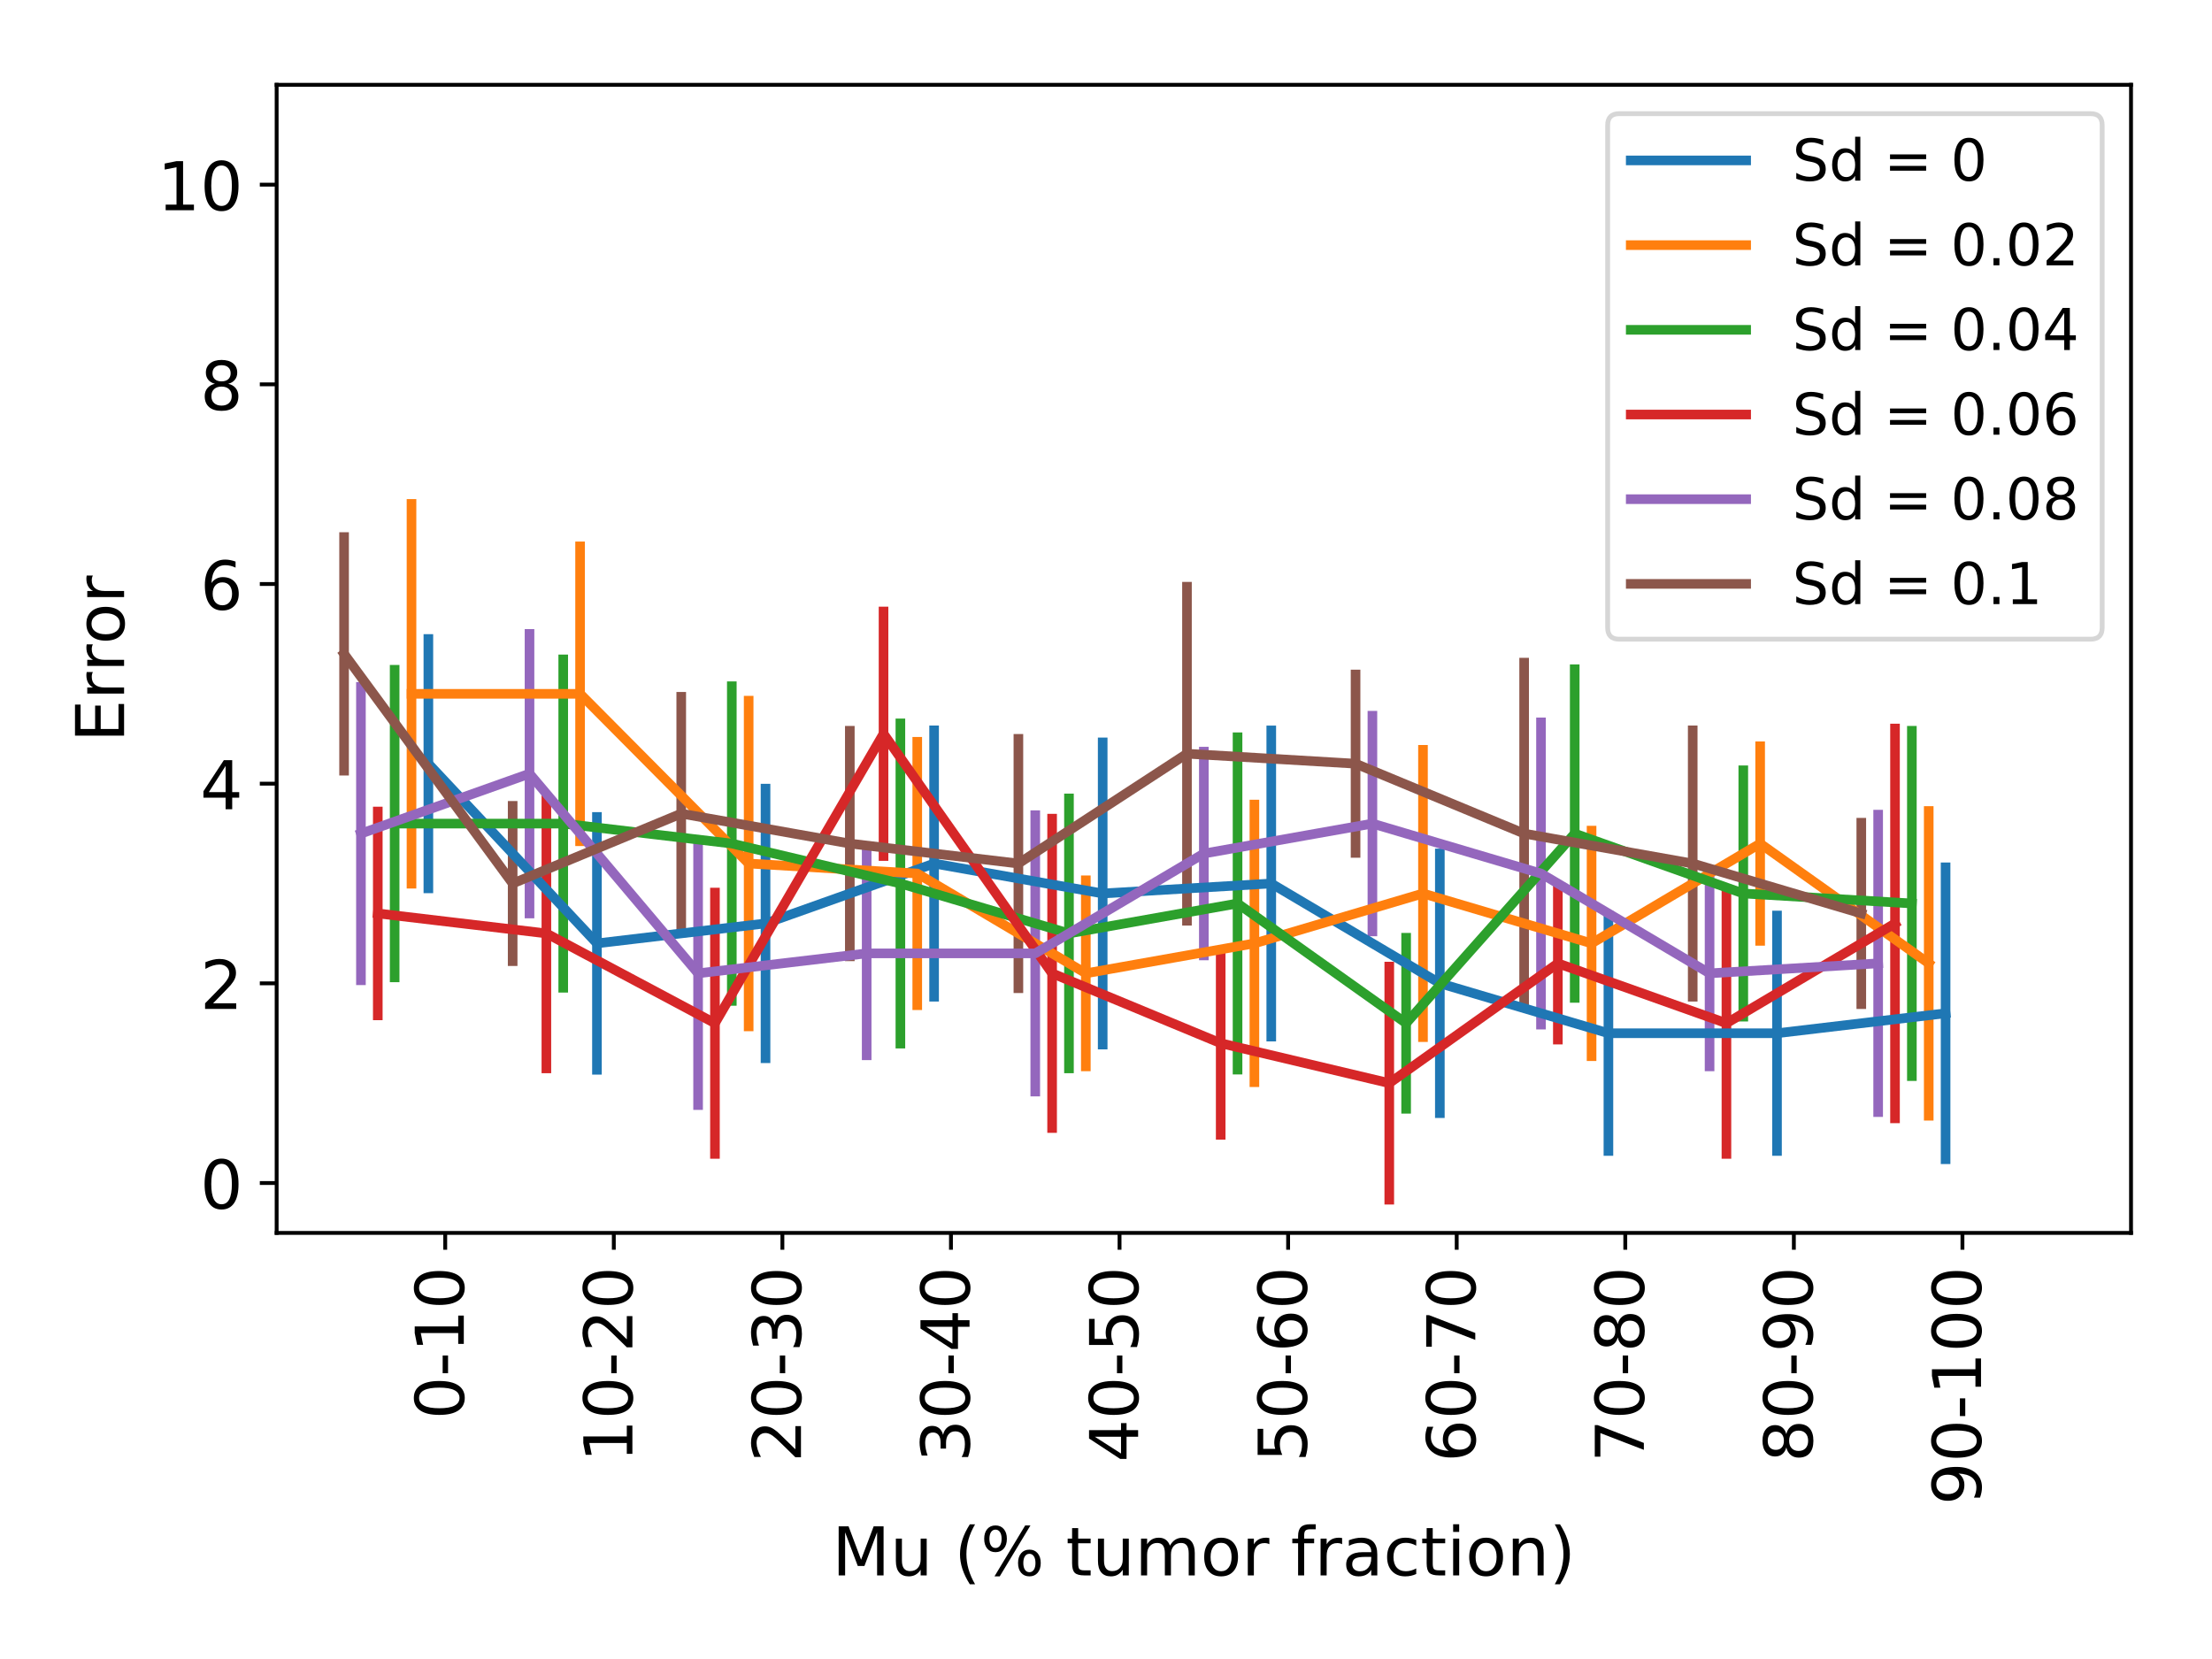 <?xml version="1.0" encoding="utf-8" standalone="no"?>
<!DOCTYPE svg PUBLIC "-//W3C//DTD SVG 1.1//EN"
  "http://www.w3.org/Graphics/SVG/1.1/DTD/svg11.dtd">
<!-- Created with matplotlib (http://matplotlib.org/) -->
<svg height="345pt" version="1.1" viewBox="0 0 460 345" width="460pt" xmlns="http://www.w3.org/2000/svg" xmlns:xlink="http://www.w3.org/1999/xlink">
 <defs>
  <style type="text/css">
*{stroke-linecap:butt;stroke-linejoin:round;}
  </style>
 </defs>
 <g id="figure_1">
  <g id="patch_1">
   <path d="M 0 345.6 
L 460.8 345.6 
L 460.8 0 
L 0 0 
z
" style="fill:#ffffff;"/>
  </g>
  <g id="axes_1">
   <g id="patch_2">
    <path d="M 57.53 256.39 
L 443.16 256.39 
L 443.16 17.64 
L 57.53 17.64 
z
" style="fill:#ffffff;"/>
   </g>
   <g id="matplotlib.axis_1">
    <g id="xtick_1">
     <g id="line2d_1">
      <defs>
       <path d="M 0 0 
L 0 3.5 
" id="m37d238583c" style="stroke:#000000;stroke-width:0.8;"/>
      </defs>
      <g>
       <use style="stroke:#000000;stroke-width:0.8;" x="92.587" xlink:href="#m37d238583c" y="256.39"/>
      </g>
     </g>
     <g id="text_1">
      <!-- 0-10 -->
      <defs>
       <path d="M 31.781 66.406 
Q 24.172 66.406 20.328 58.906 
Q 16.5 51.422 16.5 36.375 
Q 16.5 21.391 20.328 13.891 
Q 24.172 6.391 31.781 6.391 
Q 39.453 6.391 43.281 13.891 
Q 47.125 21.391 47.125 36.375 
Q 47.125 51.422 43.281 58.906 
Q 39.453 66.406 31.781 66.406 
z
M 31.781 74.219 
Q 44.047 74.219 50.516 64.516 
Q 56.984 54.828 56.984 36.375 
Q 56.984 17.969 50.516 8.266 
Q 44.047 -1.422 31.781 -1.422 
Q 19.531 -1.422 13.062 8.266 
Q 6.594 17.969 6.594 36.375 
Q 6.594 54.828 13.062 64.516 
Q 19.531 74.219 31.781 74.219 
z
" id="DejaVuSans-30"/>
       <path d="M 4.891 31.391 
L 31.203 31.391 
L 31.203 23.391 
L 4.891 23.391 
z
" id="DejaVuSans-2d"/>
       <path d="M 12.406 8.297 
L 28.516 8.297 
L 28.516 63.922 
L 10.984 60.406 
L 10.984 69.391 
L 28.422 72.906 
L 38.281 72.906 
L 38.281 8.297 
L 54.391 8.297 
L 54.391 0 
L 12.406 0 
z
" id="DejaVuSans-31"/>
      </defs>
      <g transform="translate(96.45 295.163)rotate(-90)scale(0.14 -0.14)">
       <use xlink:href="#DejaVuSans-30"/>
       <use x="63.623" xlink:href="#DejaVuSans-2d"/>
       <use x="99.707" xlink:href="#DejaVuSans-31"/>
       <use x="163.33" xlink:href="#DejaVuSans-30"/>
      </g>
     </g>
    </g>
    <g id="xtick_2">
     <g id="line2d_2">
      <g>
       <use style="stroke:#000000;stroke-width:0.8;" x="127.645" xlink:href="#m37d238583c" y="256.39"/>
      </g>
     </g>
     <g id="text_2">
      <!-- 10-20 -->
      <defs>
       <path d="M 19.188 8.297 
L 53.609 8.297 
L 53.609 0 
L 7.328 0 
L 7.328 8.297 
Q 12.938 14.109 22.625 23.891 
Q 32.328 33.688 34.812 36.531 
Q 39.547 41.844 41.422 45.531 
Q 43.312 49.219 43.312 52.781 
Q 43.312 58.594 39.234 62.25 
Q 35.156 65.922 28.609 65.922 
Q 23.969 65.922 18.812 64.312 
Q 13.672 62.703 7.812 59.422 
L 7.812 69.391 
Q 13.766 71.781 18.938 73 
Q 24.125 74.219 28.422 74.219 
Q 39.75 74.219 46.484 68.547 
Q 53.219 62.891 53.219 53.422 
Q 53.219 48.922 51.531 44.891 
Q 49.859 40.875 45.406 35.406 
Q 44.188 33.984 37.641 27.219 
Q 31.109 20.453 19.188 8.297 
z
" id="DejaVuSans-32"/>
      </defs>
      <g transform="translate(131.508 304.071)rotate(-90)scale(0.14 -0.14)">
       <use xlink:href="#DejaVuSans-31"/>
       <use x="63.623" xlink:href="#DejaVuSans-30"/>
       <use x="127.246" xlink:href="#DejaVuSans-2d"/>
       <use x="163.33" xlink:href="#DejaVuSans-32"/>
       <use x="226.953" xlink:href="#DejaVuSans-30"/>
      </g>
     </g>
    </g>
    <g id="xtick_3">
     <g id="line2d_3">
      <g>
       <use style="stroke:#000000;stroke-width:0.8;" x="162.702" xlink:href="#m37d238583c" y="256.39"/>
      </g>
     </g>
     <g id="text_3">
      <!-- 20-30 -->
      <defs>
       <path d="M 40.578 39.312 
Q 47.656 37.797 51.625 33 
Q 55.609 28.219 55.609 21.188 
Q 55.609 10.406 48.188 4.484 
Q 40.766 -1.422 27.094 -1.422 
Q 22.516 -1.422 17.656 -0.516 
Q 12.797 0.391 7.625 2.203 
L 7.625 11.719 
Q 11.719 9.328 16.594 8.109 
Q 21.484 6.891 26.812 6.891 
Q 36.078 6.891 40.938 10.547 
Q 45.797 14.203 45.797 21.188 
Q 45.797 27.641 41.281 31.266 
Q 36.766 34.906 28.719 34.906 
L 20.219 34.906 
L 20.219 43.016 
L 29.109 43.016 
Q 36.375 43.016 40.234 45.922 
Q 44.094 48.828 44.094 54.297 
Q 44.094 59.906 40.109 62.906 
Q 36.141 65.922 28.719 65.922 
Q 24.656 65.922 20.016 65.031 
Q 15.375 64.156 9.812 62.312 
L 9.812 71.094 
Q 15.438 72.656 20.344 73.438 
Q 25.25 74.219 29.594 74.219 
Q 40.828 74.219 47.359 69.109 
Q 53.906 64.016 53.906 55.328 
Q 53.906 49.266 50.438 45.094 
Q 46.969 40.922 40.578 39.312 
z
" id="DejaVuSans-33"/>
      </defs>
      <g transform="translate(166.565 304.071)rotate(-90)scale(0.14 -0.14)">
       <use xlink:href="#DejaVuSans-32"/>
       <use x="63.623" xlink:href="#DejaVuSans-30"/>
       <use x="127.246" xlink:href="#DejaVuSans-2d"/>
       <use x="163.33" xlink:href="#DejaVuSans-33"/>
       <use x="226.953" xlink:href="#DejaVuSans-30"/>
      </g>
     </g>
    </g>
    <g id="xtick_4">
     <g id="line2d_4">
      <g>
       <use style="stroke:#000000;stroke-width:0.8;" x="197.759" xlink:href="#m37d238583c" y="256.39"/>
      </g>
     </g>
     <g id="text_4">
      <!-- 30-40 -->
      <defs>
       <path d="M 37.797 64.312 
L 12.891 25.391 
L 37.797 25.391 
z
M 35.203 72.906 
L 47.609 72.906 
L 47.609 25.391 
L 58.016 25.391 
L 58.016 17.188 
L 47.609 17.188 
L 47.609 0 
L 37.797 0 
L 37.797 17.188 
L 4.891 17.188 
L 4.891 26.703 
z
" id="DejaVuSans-34"/>
      </defs>
      <g transform="translate(201.622 304.071)rotate(-90)scale(0.14 -0.14)">
       <use xlink:href="#DejaVuSans-33"/>
       <use x="63.623" xlink:href="#DejaVuSans-30"/>
       <use x="127.246" xlink:href="#DejaVuSans-2d"/>
       <use x="163.33" xlink:href="#DejaVuSans-34"/>
       <use x="226.953" xlink:href="#DejaVuSans-30"/>
      </g>
     </g>
    </g>
    <g id="xtick_5">
     <g id="line2d_5">
      <g>
       <use style="stroke:#000000;stroke-width:0.8;" x="232.816" xlink:href="#m37d238583c" y="256.39"/>
      </g>
     </g>
     <g id="text_5">
      <!-- 40-50 -->
      <defs>
       <path d="M 10.797 72.906 
L 49.516 72.906 
L 49.516 64.594 
L 19.828 64.594 
L 19.828 46.734 
Q 21.969 47.469 24.109 47.828 
Q 26.266 48.188 28.422 48.188 
Q 40.625 48.188 47.75 41.5 
Q 54.891 34.812 54.891 23.391 
Q 54.891 11.625 47.562 5.094 
Q 40.234 -1.422 26.906 -1.422 
Q 22.312 -1.422 17.547 -0.641 
Q 12.797 0.141 7.719 1.703 
L 7.719 11.625 
Q 12.109 9.234 16.797 8.062 
Q 21.484 6.891 26.703 6.891 
Q 35.156 6.891 40.078 11.328 
Q 45.016 15.766 45.016 23.391 
Q 45.016 31 40.078 35.438 
Q 35.156 39.891 26.703 39.891 
Q 22.75 39.891 18.812 39.016 
Q 14.891 38.141 10.797 36.281 
z
" id="DejaVuSans-35"/>
      </defs>
      <g transform="translate(236.679 304.071)rotate(-90)scale(0.14 -0.14)">
       <use xlink:href="#DejaVuSans-34"/>
       <use x="63.623" xlink:href="#DejaVuSans-30"/>
       <use x="127.246" xlink:href="#DejaVuSans-2d"/>
       <use x="163.33" xlink:href="#DejaVuSans-35"/>
       <use x="226.953" xlink:href="#DejaVuSans-30"/>
      </g>
     </g>
    </g>
    <g id="xtick_6">
     <g id="line2d_6">
      <g>
       <use style="stroke:#000000;stroke-width:0.8;" x="267.874" xlink:href="#m37d238583c" y="256.39"/>
      </g>
     </g>
     <g id="text_6">
      <!-- 50-60 -->
      <defs>
       <path d="M 33.016 40.375 
Q 26.375 40.375 22.484 35.828 
Q 18.609 31.297 18.609 23.391 
Q 18.609 15.531 22.484 10.953 
Q 26.375 6.391 33.016 6.391 
Q 39.656 6.391 43.531 10.953 
Q 47.406 15.531 47.406 23.391 
Q 47.406 31.297 43.531 35.828 
Q 39.656 40.375 33.016 40.375 
z
M 52.594 71.297 
L 52.594 62.312 
Q 48.875 64.062 45.094 64.984 
Q 41.312 65.922 37.594 65.922 
Q 27.828 65.922 22.672 59.328 
Q 17.531 52.734 16.797 39.406 
Q 19.672 43.656 24.016 45.922 
Q 28.375 48.188 33.594 48.188 
Q 44.578 48.188 50.953 41.516 
Q 57.328 34.859 57.328 23.391 
Q 57.328 12.156 50.688 5.359 
Q 44.047 -1.422 33.016 -1.422 
Q 20.359 -1.422 13.672 8.266 
Q 6.984 17.969 6.984 36.375 
Q 6.984 53.656 15.188 63.938 
Q 23.391 74.219 37.203 74.219 
Q 40.922 74.219 44.703 73.484 
Q 48.484 72.75 52.594 71.297 
z
" id="DejaVuSans-36"/>
      </defs>
      <g transform="translate(271.737 304.071)rotate(-90)scale(0.14 -0.14)">
       <use xlink:href="#DejaVuSans-35"/>
       <use x="63.623" xlink:href="#DejaVuSans-30"/>
       <use x="127.246" xlink:href="#DejaVuSans-2d"/>
       <use x="163.33" xlink:href="#DejaVuSans-36"/>
       <use x="226.953" xlink:href="#DejaVuSans-30"/>
      </g>
     </g>
    </g>
    <g id="xtick_7">
     <g id="line2d_7">
      <g>
       <use style="stroke:#000000;stroke-width:0.8;" x="302.931" xlink:href="#m37d238583c" y="256.39"/>
      </g>
     </g>
     <g id="text_7">
      <!-- 60-70 -->
      <defs>
       <path d="M 8.203 72.906 
L 55.078 72.906 
L 55.078 68.703 
L 28.609 0 
L 18.312 0 
L 43.219 64.594 
L 8.203 64.594 
z
" id="DejaVuSans-37"/>
      </defs>
      <g transform="translate(306.794 304.071)rotate(-90)scale(0.14 -0.14)">
       <use xlink:href="#DejaVuSans-36"/>
       <use x="63.623" xlink:href="#DejaVuSans-30"/>
       <use x="127.246" xlink:href="#DejaVuSans-2d"/>
       <use x="163.33" xlink:href="#DejaVuSans-37"/>
       <use x="226.953" xlink:href="#DejaVuSans-30"/>
      </g>
     </g>
    </g>
    <g id="xtick_8">
     <g id="line2d_8">
      <g>
       <use style="stroke:#000000;stroke-width:0.8;" x="337.988" xlink:href="#m37d238583c" y="256.39"/>
      </g>
     </g>
     <g id="text_8">
      <!-- 70-80 -->
      <defs>
       <path d="M 31.781 34.625 
Q 24.75 34.625 20.719 30.859 
Q 16.703 27.094 16.703 20.516 
Q 16.703 13.922 20.719 10.156 
Q 24.75 6.391 31.781 6.391 
Q 38.812 6.391 42.859 10.172 
Q 46.922 13.969 46.922 20.516 
Q 46.922 27.094 42.891 30.859 
Q 38.875 34.625 31.781 34.625 
z
M 21.922 38.812 
Q 15.578 40.375 12.031 44.719 
Q 8.5 49.078 8.5 55.328 
Q 8.5 64.062 14.719 69.141 
Q 20.953 74.219 31.781 74.219 
Q 42.672 74.219 48.875 69.141 
Q 55.078 64.062 55.078 55.328 
Q 55.078 49.078 51.531 44.719 
Q 48 40.375 41.703 38.812 
Q 48.828 37.156 52.797 32.312 
Q 56.781 27.484 56.781 20.516 
Q 56.781 9.906 50.312 4.234 
Q 43.844 -1.422 31.781 -1.422 
Q 19.734 -1.422 13.25 4.234 
Q 6.781 9.906 6.781 20.516 
Q 6.781 27.484 10.781 32.312 
Q 14.797 37.156 21.922 38.812 
z
M 18.312 54.391 
Q 18.312 48.734 21.844 45.562 
Q 25.391 42.391 31.781 42.391 
Q 38.141 42.391 41.719 45.562 
Q 45.312 48.734 45.312 54.391 
Q 45.312 60.062 41.719 63.234 
Q 38.141 66.406 31.781 66.406 
Q 25.391 66.406 21.844 63.234 
Q 18.312 60.062 18.312 54.391 
z
" id="DejaVuSans-38"/>
      </defs>
      <g transform="translate(341.851 304.071)rotate(-90)scale(0.14 -0.14)">
       <use xlink:href="#DejaVuSans-37"/>
       <use x="63.623" xlink:href="#DejaVuSans-30"/>
       <use x="127.246" xlink:href="#DejaVuSans-2d"/>
       <use x="163.33" xlink:href="#DejaVuSans-38"/>
       <use x="226.953" xlink:href="#DejaVuSans-30"/>
      </g>
     </g>
    </g>
    <g id="xtick_9">
     <g id="line2d_9">
      <g>
       <use style="stroke:#000000;stroke-width:0.8;" x="373.045" xlink:href="#m37d238583c" y="256.39"/>
      </g>
     </g>
     <g id="text_9">
      <!-- 80-90 -->
      <defs>
       <path d="M 10.984 1.516 
L 10.984 10.5 
Q 14.703 8.734 18.5 7.812 
Q 22.312 6.891 25.984 6.891 
Q 35.75 6.891 40.891 13.453 
Q 46.047 20.016 46.781 33.406 
Q 43.953 29.203 39.594 26.953 
Q 35.25 24.703 29.984 24.703 
Q 19.047 24.703 12.672 31.312 
Q 6.297 37.938 6.297 49.422 
Q 6.297 60.641 12.938 67.422 
Q 19.578 74.219 30.609 74.219 
Q 43.266 74.219 49.922 64.516 
Q 56.594 54.828 56.594 36.375 
Q 56.594 19.141 48.406 8.859 
Q 40.234 -1.422 26.422 -1.422 
Q 22.703 -1.422 18.891 -0.688 
Q 15.094 0.047 10.984 1.516 
z
M 30.609 32.422 
Q 37.25 32.422 41.125 36.953 
Q 45.016 41.5 45.016 49.422 
Q 45.016 57.281 41.125 61.844 
Q 37.25 66.406 30.609 66.406 
Q 23.969 66.406 20.094 61.844 
Q 16.219 57.281 16.219 49.422 
Q 16.219 41.5 20.094 36.953 
Q 23.969 32.422 30.609 32.422 
z
" id="DejaVuSans-39"/>
      </defs>
      <g transform="translate(376.909 304.071)rotate(-90)scale(0.14 -0.14)">
       <use xlink:href="#DejaVuSans-38"/>
       <use x="63.623" xlink:href="#DejaVuSans-30"/>
       <use x="127.246" xlink:href="#DejaVuSans-2d"/>
       <use x="163.33" xlink:href="#DejaVuSans-39"/>
       <use x="226.953" xlink:href="#DejaVuSans-30"/>
      </g>
     </g>
    </g>
    <g id="xtick_10">
     <g id="line2d_10">
      <g>
       <use style="stroke:#000000;stroke-width:0.8;" x="408.103" xlink:href="#m37d238583c" y="256.39"/>
      </g>
     </g>
     <g id="text_10">
      <!-- 90-100 -->
      <g transform="translate(411.966 312.978)rotate(-90)scale(0.14 -0.14)">
       <use xlink:href="#DejaVuSans-39"/>
       <use x="63.623" xlink:href="#DejaVuSans-30"/>
       <use x="127.246" xlink:href="#DejaVuSans-2d"/>
       <use x="163.33" xlink:href="#DejaVuSans-31"/>
       <use x="226.953" xlink:href="#DejaVuSans-30"/>
       <use x="290.576" xlink:href="#DejaVuSans-30"/>
      </g>
     </g>
    </g>
    <g id="text_11">
     <!-- Mu (% tumor fraction) -->
     <defs>
      <path d="M 9.812 72.906 
L 24.516 72.906 
L 43.109 23.297 
L 61.812 72.906 
L 76.516 72.906 
L 76.516 0 
L 66.891 0 
L 66.891 64.016 
L 48.094 14.016 
L 38.188 14.016 
L 19.391 64.016 
L 19.391 0 
L 9.812 0 
z
" id="DejaVuSans-4d"/>
      <path d="M 8.5 21.578 
L 8.5 54.688 
L 17.484 54.688 
L 17.484 21.922 
Q 17.484 14.156 20.5 10.266 
Q 23.531 6.391 29.594 6.391 
Q 36.859 6.391 41.078 11.031 
Q 45.312 15.672 45.312 23.688 
L 45.312 54.688 
L 54.297 54.688 
L 54.297 0 
L 45.312 0 
L 45.312 8.406 
Q 42.047 3.422 37.719 1 
Q 33.406 -1.422 27.688 -1.422 
Q 18.266 -1.422 13.375 4.438 
Q 8.5 10.297 8.5 21.578 
z
M 31.109 56 
z
" id="DejaVuSans-75"/>
      <path id="DejaVuSans-20"/>
      <path d="M 31 75.875 
Q 24.469 64.656 21.281 53.656 
Q 18.109 42.672 18.109 31.391 
Q 18.109 20.125 21.312 9.062 
Q 24.516 -2 31 -13.188 
L 23.188 -13.188 
Q 15.875 -1.703 12.234 9.375 
Q 8.594 20.453 8.594 31.391 
Q 8.594 42.281 12.203 53.312 
Q 15.828 64.359 23.188 75.875 
z
" id="DejaVuSans-28"/>
      <path d="M 72.703 32.078 
Q 68.453 32.078 66.031 28.469 
Q 63.625 24.859 63.625 18.406 
Q 63.625 12.062 66.031 8.422 
Q 68.453 4.781 72.703 4.781 
Q 76.859 4.781 79.266 8.422 
Q 81.688 12.062 81.688 18.406 
Q 81.688 24.812 79.266 28.438 
Q 76.859 32.078 72.703 32.078 
z
M 72.703 38.281 
Q 80.422 38.281 84.953 32.906 
Q 89.5 27.547 89.5 18.406 
Q 89.5 9.281 84.938 3.922 
Q 80.375 -1.422 72.703 -1.422 
Q 64.891 -1.422 60.344 3.922 
Q 55.812 9.281 55.812 18.406 
Q 55.812 27.594 60.375 32.938 
Q 64.938 38.281 72.703 38.281 
z
M 22.312 68.016 
Q 18.109 68.016 15.688 64.375 
Q 13.281 60.75 13.281 54.391 
Q 13.281 47.953 15.672 44.328 
Q 18.062 40.719 22.312 40.719 
Q 26.562 40.719 28.969 44.328 
Q 31.391 47.953 31.391 54.391 
Q 31.391 60.688 28.953 64.344 
Q 26.516 68.016 22.312 68.016 
z
M 66.406 74.219 
L 74.219 74.219 
L 28.609 -1.422 
L 20.797 -1.422 
z
M 22.312 74.219 
Q 30.031 74.219 34.609 68.875 
Q 39.203 63.531 39.203 54.391 
Q 39.203 45.172 34.641 39.844 
Q 30.078 34.516 22.312 34.516 
Q 14.547 34.516 10.031 39.859 
Q 5.516 45.219 5.516 54.391 
Q 5.516 63.484 10.047 68.844 
Q 14.594 74.219 22.312 74.219 
z
" id="DejaVuSans-25"/>
      <path d="M 18.312 70.219 
L 18.312 54.688 
L 36.812 54.688 
L 36.812 47.703 
L 18.312 47.703 
L 18.312 18.016 
Q 18.312 11.328 20.141 9.422 
Q 21.969 7.516 27.594 7.516 
L 36.812 7.516 
L 36.812 0 
L 27.594 0 
Q 17.188 0 13.234 3.875 
Q 9.281 7.766 9.281 18.016 
L 9.281 47.703 
L 2.688 47.703 
L 2.688 54.688 
L 9.281 54.688 
L 9.281 70.219 
z
" id="DejaVuSans-74"/>
      <path d="M 52 44.188 
Q 55.375 50.25 60.062 53.125 
Q 64.75 56 71.094 56 
Q 79.641 56 84.281 50.016 
Q 88.922 44.047 88.922 33.016 
L 88.922 0 
L 79.891 0 
L 79.891 32.719 
Q 79.891 40.578 77.094 44.375 
Q 74.312 48.188 68.609 48.188 
Q 61.625 48.188 57.562 43.547 
Q 53.516 38.922 53.516 30.906 
L 53.516 0 
L 44.484 0 
L 44.484 32.719 
Q 44.484 40.625 41.703 44.406 
Q 38.922 48.188 33.109 48.188 
Q 26.219 48.188 22.156 43.531 
Q 18.109 38.875 18.109 30.906 
L 18.109 0 
L 9.078 0 
L 9.078 54.688 
L 18.109 54.688 
L 18.109 46.188 
Q 21.188 51.219 25.484 53.609 
Q 29.781 56 35.688 56 
Q 41.656 56 45.828 52.969 
Q 50 49.953 52 44.188 
z
" id="DejaVuSans-6d"/>
      <path d="M 30.609 48.391 
Q 23.391 48.391 19.188 42.75 
Q 14.984 37.109 14.984 27.297 
Q 14.984 17.484 19.156 11.844 
Q 23.344 6.203 30.609 6.203 
Q 37.797 6.203 41.984 11.859 
Q 46.188 17.531 46.188 27.297 
Q 46.188 37.016 41.984 42.703 
Q 37.797 48.391 30.609 48.391 
z
M 30.609 56 
Q 42.328 56 49.016 48.375 
Q 55.719 40.766 55.719 27.297 
Q 55.719 13.875 49.016 6.219 
Q 42.328 -1.422 30.609 -1.422 
Q 18.844 -1.422 12.172 6.219 
Q 5.516 13.875 5.516 27.297 
Q 5.516 40.766 12.172 48.375 
Q 18.844 56 30.609 56 
z
" id="DejaVuSans-6f"/>
      <path d="M 41.109 46.297 
Q 39.594 47.172 37.812 47.578 
Q 36.031 48 33.891 48 
Q 26.266 48 22.188 43.047 
Q 18.109 38.094 18.109 28.812 
L 18.109 0 
L 9.078 0 
L 9.078 54.688 
L 18.109 54.688 
L 18.109 46.188 
Q 20.953 51.172 25.484 53.578 
Q 30.031 56 36.531 56 
Q 37.453 56 38.578 55.875 
Q 39.703 55.766 41.062 55.516 
z
" id="DejaVuSans-72"/>
      <path d="M 37.109 75.984 
L 37.109 68.5 
L 28.516 68.5 
Q 23.688 68.5 21.797 66.547 
Q 19.922 64.594 19.922 59.516 
L 19.922 54.688 
L 34.719 54.688 
L 34.719 47.703 
L 19.922 47.703 
L 19.922 0 
L 10.891 0 
L 10.891 47.703 
L 2.297 47.703 
L 2.297 54.688 
L 10.891 54.688 
L 10.891 58.5 
Q 10.891 67.625 15.141 71.797 
Q 19.391 75.984 28.609 75.984 
z
" id="DejaVuSans-66"/>
      <path d="M 34.281 27.484 
Q 23.391 27.484 19.188 25 
Q 14.984 22.516 14.984 16.5 
Q 14.984 11.719 18.141 8.906 
Q 21.297 6.109 26.703 6.109 
Q 34.188 6.109 38.703 11.406 
Q 43.219 16.703 43.219 25.484 
L 43.219 27.484 
z
M 52.203 31.203 
L 52.203 0 
L 43.219 0 
L 43.219 8.297 
Q 40.141 3.328 35.547 0.953 
Q 30.953 -1.422 24.312 -1.422 
Q 15.922 -1.422 10.953 3.297 
Q 6 8.016 6 15.922 
Q 6 25.141 12.172 29.828 
Q 18.359 34.516 30.609 34.516 
L 43.219 34.516 
L 43.219 35.406 
Q 43.219 41.609 39.141 45 
Q 35.062 48.391 27.688 48.391 
Q 23 48.391 18.547 47.266 
Q 14.109 46.141 10.016 43.891 
L 10.016 52.203 
Q 14.938 54.109 19.578 55.047 
Q 24.219 56 28.609 56 
Q 40.484 56 46.344 49.844 
Q 52.203 43.703 52.203 31.203 
z
" id="DejaVuSans-61"/>
      <path d="M 48.781 52.594 
L 48.781 44.188 
Q 44.969 46.297 41.141 47.344 
Q 37.312 48.391 33.406 48.391 
Q 24.656 48.391 19.812 42.844 
Q 14.984 37.312 14.984 27.297 
Q 14.984 17.281 19.812 11.734 
Q 24.656 6.203 33.406 6.203 
Q 37.312 6.203 41.141 7.25 
Q 44.969 8.297 48.781 10.406 
L 48.781 2.094 
Q 45.016 0.344 40.984 -0.531 
Q 36.969 -1.422 32.422 -1.422 
Q 20.062 -1.422 12.781 6.344 
Q 5.516 14.109 5.516 27.297 
Q 5.516 40.672 12.859 48.328 
Q 20.219 56 33.016 56 
Q 37.156 56 41.109 55.141 
Q 45.062 54.297 48.781 52.594 
z
" id="DejaVuSans-63"/>
      <path d="M 9.422 54.688 
L 18.406 54.688 
L 18.406 0 
L 9.422 0 
z
M 9.422 75.984 
L 18.406 75.984 
L 18.406 64.594 
L 9.422 64.594 
z
" id="DejaVuSans-69"/>
      <path d="M 54.891 33.016 
L 54.891 0 
L 45.906 0 
L 45.906 32.719 
Q 45.906 40.484 42.875 44.328 
Q 39.844 48.188 33.797 48.188 
Q 26.516 48.188 22.312 43.547 
Q 18.109 38.922 18.109 30.906 
L 18.109 0 
L 9.078 0 
L 9.078 54.688 
L 18.109 54.688 
L 18.109 46.188 
Q 21.344 51.125 25.703 53.562 
Q 30.078 56 35.797 56 
Q 45.219 56 50.047 50.172 
Q 54.891 44.344 54.891 33.016 
z
" id="DejaVuSans-6e"/>
      <path d="M 8.016 75.875 
L 15.828 75.875 
Q 23.141 64.359 26.781 53.312 
Q 30.422 42.281 30.422 31.391 
Q 30.422 20.453 26.781 9.375 
Q 23.141 -1.703 15.828 -13.188 
L 8.016 -13.188 
Q 14.5 -2 17.703 9.062 
Q 20.906 20.125 20.906 31.391 
Q 20.906 42.672 17.703 53.656 
Q 14.5 64.656 8.016 75.875 
z
" id="DejaVuSans-29"/>
     </defs>
     <g transform="translate(173.033 327.616)scale(0.14 -0.14)">
      <use xlink:href="#DejaVuSans-4d"/>
      <use x="86.279" xlink:href="#DejaVuSans-75"/>
      <use x="149.658" xlink:href="#DejaVuSans-20"/>
      <use x="181.445" xlink:href="#DejaVuSans-28"/>
      <use x="220.459" xlink:href="#DejaVuSans-25"/>
      <use x="315.479" xlink:href="#DejaVuSans-20"/>
      <use x="347.266" xlink:href="#DejaVuSans-74"/>
      <use x="386.475" xlink:href="#DejaVuSans-75"/>
      <use x="449.854" xlink:href="#DejaVuSans-6d"/>
      <use x="547.266" xlink:href="#DejaVuSans-6f"/>
      <use x="608.447" xlink:href="#DejaVuSans-72"/>
      <use x="649.561" xlink:href="#DejaVuSans-20"/>
      <use x="681.348" xlink:href="#DejaVuSans-66"/>
      <use x="716.553" xlink:href="#DejaVuSans-72"/>
      <use x="757.666" xlink:href="#DejaVuSans-61"/>
      <use x="818.945" xlink:href="#DejaVuSans-63"/>
      <use x="873.926" xlink:href="#DejaVuSans-74"/>
      <use x="913.135" xlink:href="#DejaVuSans-69"/>
      <use x="940.918" xlink:href="#DejaVuSans-6f"/>
      <use x="1002.1" xlink:href="#DejaVuSans-6e"/>
      <use x="1065.479" xlink:href="#DejaVuSans-29"/>
     </g>
    </g>
   </g>
   <g id="matplotlib.axis_2">
    <g id="ytick_1">
     <g id="line2d_11">
      <defs>
       <path d="M 0 0 
L -3.5 0 
" id="m245b8fa8c5" style="stroke:#000000;stroke-width:0.8;"/>
      </defs>
      <g>
       <use style="stroke:#000000;stroke-width:0.8;" x="57.53" xlink:href="#m245b8fa8c5" y="246.01"/>
      </g>
     </g>
     <g id="text_12">
      <!-- 0 -->
      <g transform="translate(41.623 251.328)scale(0.14 -0.14)">
       <use xlink:href="#DejaVuSans-30"/>
      </g>
     </g>
    </g>
    <g id="ytick_2">
     <g id="line2d_12">
      <g>
       <use style="stroke:#000000;stroke-width:0.8;" x="57.53" xlink:href="#m245b8fa8c5" y="204.488"/>
      </g>
     </g>
     <g id="text_13">
      <!-- 2 -->
      <g transform="translate(41.623 209.807)scale(0.14 -0.14)">
       <use xlink:href="#DejaVuSans-32"/>
      </g>
     </g>
    </g>
    <g id="ytick_3">
     <g id="line2d_13">
      <g>
       <use style="stroke:#000000;stroke-width:0.8;" x="57.53" xlink:href="#m245b8fa8c5" y="162.966"/>
      </g>
     </g>
     <g id="text_14">
      <!-- 4 -->
      <g transform="translate(41.623 168.285)scale(0.14 -0.14)">
       <use xlink:href="#DejaVuSans-34"/>
      </g>
     </g>
    </g>
    <g id="ytick_4">
     <g id="line2d_14">
      <g>
       <use style="stroke:#000000;stroke-width:0.8;" x="57.53" xlink:href="#m245b8fa8c5" y="121.444"/>
      </g>
     </g>
     <g id="text_15">
      <!-- 6 -->
      <g transform="translate(41.623 126.763)scale(0.14 -0.14)">
       <use xlink:href="#DejaVuSans-36"/>
      </g>
     </g>
    </g>
    <g id="ytick_5">
     <g id="line2d_15">
      <g>
       <use style="stroke:#000000;stroke-width:0.8;" x="57.53" xlink:href="#m245b8fa8c5" y="79.923"/>
      </g>
     </g>
     <g id="text_16">
      <!-- 8 -->
      <g transform="translate(41.623 85.242)scale(0.14 -0.14)">
       <use xlink:href="#DejaVuSans-38"/>
      </g>
     </g>
    </g>
    <g id="ytick_6">
     <g id="line2d_16">
      <g>
       <use style="stroke:#000000;stroke-width:0.8;" x="57.53" xlink:href="#m245b8fa8c5" y="38.401"/>
      </g>
     </g>
     <g id="text_17">
      <!-- 10 -->
      <g transform="translate(32.715 43.72)scale(0.14 -0.14)">
       <use xlink:href="#DejaVuSans-31"/>
       <use x="63.623" xlink:href="#DejaVuSans-30"/>
      </g>
     </g>
    </g>
    <g id="text_18">
     <!-- Error -->
     <defs>
      <path d="M 9.812 72.906 
L 55.906 72.906 
L 55.906 64.594 
L 19.672 64.594 
L 19.672 43.016 
L 54.391 43.016 
L 54.391 34.719 
L 19.672 34.719 
L 19.672 8.297 
L 56.781 8.297 
L 56.781 0 
L 9.812 0 
z
" id="DejaVuSans-45"/>
     </defs>
     <g transform="translate(25.803 154.351)rotate(-90)scale(0.14 -0.14)">
      <use xlink:href="#DejaVuSans-45"/>
      <use x="63.184" xlink:href="#DejaVuSans-72"/>
      <use x="104.281" xlink:href="#DejaVuSans-72"/>
      <use x="145.363" xlink:href="#DejaVuSans-6f"/>
      <use x="206.545" xlink:href="#DejaVuSans-72"/>
     </g>
    </g>
   </g>
   <g id="LineCollection_1">
    <path clip-path="url(#p3c8ce0dca4)" d="M 89.082 185.747 
L 89.082 131.88 
" style="fill:none;stroke:#1f77b4;stroke-width:2;"/>
    <path clip-path="url(#p3c8ce0dca4)" d="M 124.139 223.479 
L 124.139 168.888 
" style="fill:none;stroke:#1f77b4;stroke-width:2;"/>
    <path clip-path="url(#p3c8ce0dca4)" d="M 159.196 221.067 
L 159.196 162.996 
" style="fill:none;stroke:#1f77b4;stroke-width:2;"/>
    <path clip-path="url(#p3c8ce0dca4)" d="M 194.253 208.27 
L 194.253 150.879 
" style="fill:none;stroke:#1f77b4;stroke-width:2;"/>
    <path clip-path="url(#p3c8ce0dca4)" d="M 229.311 218.228 
L 229.311 153.378 
" style="fill:none;stroke:#1f77b4;stroke-width:2;"/>
    <path clip-path="url(#p3c8ce0dca4)" d="M 264.368 216.565 
L 264.368 150.889 
" style="fill:none;stroke:#1f77b4;stroke-width:2;"/>
    <path clip-path="url(#p3c8ce0dca4)" d="M 299.425 232.492 
L 299.425 176.484 
" style="fill:none;stroke:#1f77b4;stroke-width:2;"/>
    <path clip-path="url(#p3c8ce0dca4)" d="M 334.482 240.352 
L 334.482 189.384 
" style="fill:none;stroke:#1f77b4;stroke-width:2;"/>
    <path clip-path="url(#p3c8ce0dca4)" d="M 369.54 240.352 
L 369.54 189.384 
" style="fill:none;stroke:#1f77b4;stroke-width:2;"/>
    <path clip-path="url(#p3c8ce0dca4)" d="M 404.597 242.065 
L 404.597 179.367 
" style="fill:none;stroke:#1f77b4;stroke-width:2;"/>
   </g>
   <g id="LineCollection_2">
    <path clip-path="url(#p3c8ce0dca4)" d="M 85.576 184.772 
L 85.576 103.79 
" style="fill:none;stroke:#ff7f0e;stroke-width:2;"/>
    <path clip-path="url(#p3c8ce0dca4)" d="M 120.633 175.941 
L 120.633 112.621 
" style="fill:none;stroke:#ff7f0e;stroke-width:2;"/>
    <path clip-path="url(#p3c8ce0dca4)" d="M 155.69 214.44 
L 155.69 144.71 
" style="fill:none;stroke:#ff7f0e;stroke-width:2;"/>
    <path clip-path="url(#p3c8ce0dca4)" d="M 190.748 210.046 
L 190.748 153.256 
" style="fill:none;stroke:#ff7f0e;stroke-width:2;"/>
    <path clip-path="url(#p3c8ce0dca4)" d="M 225.805 222.763 
L 225.805 182.061 
" style="fill:none;stroke:#ff7f0e;stroke-width:2;"/>
    <path clip-path="url(#p3c8ce0dca4)" d="M 260.862 226.051 
L 260.862 166.316 
" style="fill:none;stroke:#ff7f0e;stroke-width:2;"/>
    <path clip-path="url(#p3c8ce0dca4)" d="M 295.919 216.679 
L 295.919 154.927 
" style="fill:none;stroke:#ff7f0e;stroke-width:2;"/>
    <path clip-path="url(#p3c8ce0dca4)" d="M 330.977 220.637 
L 330.977 171.73 
" style="fill:none;stroke:#ff7f0e;stroke-width:2;"/>
    <path clip-path="url(#p3c8ce0dca4)" d="M 366.034 196.658 
L 366.034 154.187 
" style="fill:none;stroke:#ff7f0e;stroke-width:2;"/>
    <path clip-path="url(#p3c8ce0dca4)" d="M 401.091 233.024 
L 401.091 167.648 
" style="fill:none;stroke:#ff7f0e;stroke-width:2;"/>
   </g>
   <g id="LineCollection_3">
    <path clip-path="url(#p3c8ce0dca4)" d="M 82.07 204.257 
L 82.07 138.284 
" style="fill:none;stroke:#2ca02c;stroke-width:2;"/>
    <path clip-path="url(#p3c8ce0dca4)" d="M 117.127 206.415 
L 117.127 136.126 
" style="fill:none;stroke:#2ca02c;stroke-width:2;"/>
    <path clip-path="url(#p3c8ce0dca4)" d="M 152.185 209.144 
L 152.185 141.701 
" style="fill:none;stroke:#2ca02c;stroke-width:2;"/>
    <path clip-path="url(#p3c8ce0dca4)" d="M 187.242 218.025 
L 187.242 149.429 
" style="fill:none;stroke:#2ca02c;stroke-width:2;"/>
    <path clip-path="url(#p3c8ce0dca4)" d="M 222.299 223.185 
L 222.299 165.03 
" style="fill:none;stroke:#2ca02c;stroke-width:2;"/>
    <path clip-path="url(#p3c8ce0dca4)" d="M 257.356 223.44 
L 257.356 152.318 
" style="fill:none;stroke:#2ca02c;stroke-width:2;"/>
    <path clip-path="url(#p3c8ce0dca4)" d="M 292.414 231.578 
L 292.414 194.006 
" style="fill:none;stroke:#2ca02c;stroke-width:2;"/>
    <path clip-path="url(#p3c8ce0dca4)" d="M 327.471 208.526 
L 327.471 138.167 
" style="fill:none;stroke:#2ca02c;stroke-width:2;"/>
    <path clip-path="url(#p3c8ce0dca4)" d="M 362.528 212.416 
L 362.528 159.19 
" style="fill:none;stroke:#2ca02c;stroke-width:2;"/>
    <path clip-path="url(#p3c8ce0dca4)" d="M 397.586 224.793 
L 397.586 150.966 
" style="fill:none;stroke:#2ca02c;stroke-width:2;"/>
   </g>
   <g id="LineCollection_4">
    <path clip-path="url(#p3c8ce0dca4)" d="M 78.564 212.15 
L 78.564 167.761 
" style="fill:none;stroke:#d62728;stroke-width:2;"/>
    <path clip-path="url(#p3c8ce0dca4)" d="M 113.622 223.185 
L 113.622 165.03 
" style="fill:none;stroke:#d62728;stroke-width:2;"/>
    <path clip-path="url(#p3c8ce0dca4)" d="M 148.679 240.971 
L 148.679 184.614 
" style="fill:none;stroke:#d62728;stroke-width:2;"/>
    <path clip-path="url(#p3c8ce0dca4)" d="M 183.736 179.014 
L 183.736 126.157 
" style="fill:none;stroke:#d62728;stroke-width:2;"/>
    <path clip-path="url(#p3c8ce0dca4)" d="M 218.793 235.584 
L 218.793 169.24 
" style="fill:none;stroke:#d62728;stroke-width:2;"/>
    <path clip-path="url(#p3c8ce0dca4)" d="M 253.851 236.992 
L 253.851 196.896 
" style="fill:none;stroke:#d62728;stroke-width:2;"/>
    <path clip-path="url(#p3c8ce0dca4)" d="M 288.908 250.491 
L 288.908 200.006 
" style="fill:none;stroke:#d62728;stroke-width:2;"/>
    <path clip-path="url(#p3c8ce0dca4)" d="M 323.965 217.196 
L 323.965 183.475 
" style="fill:none;stroke:#d62728;stroke-width:2;"/>
    <path clip-path="url(#p3c8ce0dca4)" d="M 359.023 240.971 
L 359.023 184.614 
" style="fill:none;stroke:#d62728;stroke-width:2;"/>
    <path clip-path="url(#p3c8ce0dca4)" d="M 394.08 233.568 
L 394.08 150.494 
" style="fill:none;stroke:#d62728;stroke-width:2;"/>
   </g>
   <g id="LineCollection_5">
    <path clip-path="url(#p3c8ce0dca4)" d="M 75.059 204.851 
L 75.059 141.842 
" style="fill:none;stroke:#9467bd;stroke-width:2;"/>
    <path clip-path="url(#p3c8ce0dca4)" d="M 110.116 190.962 
L 110.116 130.818 
" style="fill:none;stroke:#9467bd;stroke-width:2;"/>
    <path clip-path="url(#p3c8ce0dca4)" d="M 145.173 230.807 
L 145.173 174.017 
" style="fill:none;stroke:#9467bd;stroke-width:2;"/>
    <path clip-path="url(#p3c8ce0dca4)" d="M 180.23 220.454 
L 180.23 176.065 
" style="fill:none;stroke:#9467bd;stroke-width:2;"/>
    <path clip-path="url(#p3c8ce0dca4)" d="M 215.288 228.004 
L 215.288 168.515 
" style="fill:none;stroke:#9467bd;stroke-width:2;"/>
    <path clip-path="url(#p3c8ce0dca4)" d="M 250.345 199.693 
L 250.345 155.304 
" style="fill:none;stroke:#9467bd;stroke-width:2;"/>
    <path clip-path="url(#p3c8ce0dca4)" d="M 285.402 194.7 
L 285.402 147.841 
" style="fill:none;stroke:#9467bd;stroke-width:2;"/>
    <path clip-path="url(#p3c8ce0dca4)" d="M 320.46 214.076 
L 320.46 149.226 
" style="fill:none;stroke:#9467bd;stroke-width:2;"/>
    <path clip-path="url(#p3c8ce0dca4)" d="M 355.517 222.763 
L 355.517 182.061 
" style="fill:none;stroke:#9467bd;stroke-width:2;"/>
    <path clip-path="url(#p3c8ce0dca4)" d="M 390.574 232.265 
L 390.574 168.406 
" style="fill:none;stroke:#9467bd;stroke-width:2;"/>
   </g>
   <g id="LineCollection_6">
    <path clip-path="url(#p3c8ce0dca4)" d="M 71.553 161.268 
L 71.553 110.686 
" style="fill:none;stroke:#8c564b;stroke-width:2;"/>
    <path clip-path="url(#p3c8ce0dca4)" d="M 106.61 200.876 
L 106.61 166.578 
" style="fill:none;stroke:#8c564b;stroke-width:2;"/>
    <path clip-path="url(#p3c8ce0dca4)" d="M 141.667 194.485 
L 141.667 143.903 
" style="fill:none;stroke:#8c564b;stroke-width:2;"/>
    <path clip-path="url(#p3c8ce0dca4)" d="M 176.725 199.876 
L 176.725 150.969 
" style="fill:none;stroke:#8c564b;stroke-width:2;"/>
    <path clip-path="url(#p3c8ce0dca4)" d="M 211.782 206.508 
L 211.782 152.641 
" style="fill:none;stroke:#8c564b;stroke-width:2;"/>
    <path clip-path="url(#p3c8ce0dca4)" d="M 246.839 192.471 
L 246.839 121.005 
" style="fill:none;stroke:#8c564b;stroke-width:2;"/>
    <path clip-path="url(#p3c8ce0dca4)" d="M 281.897 178.367 
L 281.897 139.261 
" style="fill:none;stroke:#8c564b;stroke-width:2;"/>
    <path clip-path="url(#p3c8ce0dca4)" d="M 316.954 209.893 
L 316.954 136.8 
" style="fill:none;stroke:#8c564b;stroke-width:2;"/>
    <path clip-path="url(#p3c8ce0dca4)" d="M 352.011 208.27 
L 352.011 150.879 
" style="fill:none;stroke:#8c564b;stroke-width:2;"/>
    <path clip-path="url(#p3c8ce0dca4)" d="M 387.068 209.819 
L 387.068 170.092 
" style="fill:none;stroke:#8c564b;stroke-width:2;"/>
   </g>
   <g id="line2d_17">
    <path clip-path="url(#p3c8ce0dca4)" d="M 89.082 158.814 
L 124.139 196.183 
L 159.196 192.031 
L 194.253 179.575 
L 229.311 185.803 
L 264.368 183.727 
L 299.425 204.488 
L 334.482 214.868 
L 369.54 214.868 
L 404.597 210.716 
" style="fill:none;stroke:#1f77b4;stroke-linecap:square;stroke-width:2;"/>
   </g>
   <g id="line2d_18">
    <path clip-path="url(#p3c8ce0dca4)" d="M 85.576 144.281 
L 120.633 144.281 
L 155.69 179.575 
L 190.748 181.651 
L 225.805 202.412 
L 260.862 196.183 
L 295.919 185.803 
L 330.977 196.183 
L 366.034 175.423 
L 401.091 200.336 
" style="fill:none;stroke:#ff7f0e;stroke-linecap:square;stroke-width:2;"/>
   </g>
   <g id="line2d_19">
    <path clip-path="url(#p3c8ce0dca4)" d="M 82.07 171.27 
L 117.127 171.27 
L 152.185 175.423 
L 187.242 183.727 
L 222.299 194.107 
L 257.356 187.879 
L 292.414 212.792 
L 327.471 173.347 
L 362.528 185.803 
L 397.586 187.879 
" style="fill:none;stroke:#2ca02c;stroke-linecap:square;stroke-width:2;"/>
   </g>
   <g id="line2d_20">
    <path clip-path="url(#p3c8ce0dca4)" d="M 78.564 189.955 
L 113.622 194.107 
L 148.679 212.792 
L 183.736 152.586 
L 218.793 202.412 
L 253.851 216.944 
L 288.908 225.249 
L 323.965 200.336 
L 359.023 212.792 
L 394.08 192.031 
" style="fill:none;stroke:#d62728;stroke-linecap:square;stroke-width:2;"/>
   </g>
   <g id="line2d_21">
    <path clip-path="url(#p3c8ce0dca4)" d="M 75.059 173.347 
L 110.116 160.89 
L 145.173 202.412 
L 180.23 198.26 
L 215.288 198.26 
L 250.345 177.499 
L 285.402 171.27 
L 320.46 181.651 
L 355.517 202.412 
L 390.574 200.336 
" style="fill:none;stroke:#9467bd;stroke-linecap:square;stroke-width:2;"/>
   </g>
   <g id="line2d_22">
    <path clip-path="url(#p3c8ce0dca4)" d="M 71.553 135.977 
L 106.61 183.727 
L 141.667 169.194 
L 176.725 175.423 
L 211.782 179.575 
L 246.839 156.738 
L 281.897 158.814 
L 316.954 173.347 
L 352.011 179.575 
L 387.068 189.955 
" style="fill:none;stroke:#8c564b;stroke-linecap:square;stroke-width:2;"/>
   </g>
   <g id="patch_3">
    <path d="M 57.53 256.39 
L 57.53 17.64 
" style="fill:none;stroke:#000000;stroke-linecap:square;stroke-linejoin:miter;stroke-width:0.8;"/>
   </g>
   <g id="patch_4">
    <path d="M 443.16 256.39 
L 443.16 17.64 
" style="fill:none;stroke:#000000;stroke-linecap:square;stroke-linejoin:miter;stroke-width:0.8;"/>
   </g>
   <g id="patch_5">
    <path d="M 57.53 256.39 
L 443.16 256.39 
" style="fill:none;stroke:#000000;stroke-linecap:square;stroke-linejoin:miter;stroke-width:0.8;"/>
   </g>
   <g id="patch_6">
    <path d="M 57.53 17.64 
L 443.16 17.64 
" style="fill:none;stroke:#000000;stroke-linecap:square;stroke-linejoin:miter;stroke-width:0.8;"/>
   </g>
   <g id="legend_1">
    <g id="patch_7">
     <path d="M 336.722 132.923 
L 434.76 132.923 
Q 437.16 132.923 437.16 130.523 
L 437.16 26.04 
Q 437.16 23.64 434.76 23.64 
L 336.722 23.64 
Q 334.322 23.64 334.322 26.04 
L 334.322 130.523 
Q 334.322 132.923 336.722 132.923 
z
" style="fill:#ffffff;opacity:0.8;stroke:#cccccc;stroke-linejoin:miter;"/>
    </g>
    <g id="line2d_23">
     <path d="M 339.122 33.358 
L 363.122 33.358 
" style="fill:none;stroke:#1f77b4;stroke-linecap:square;stroke-width:2;"/>
    </g>
    <g id="line2d_24"/>
    <g id="text_19">
     <!-- Sd = 0 -->
     <defs>
      <path d="M 53.516 70.516 
L 53.516 60.891 
Q 47.906 63.578 42.922 64.891 
Q 37.938 66.219 33.297 66.219 
Q 25.25 66.219 20.875 63.094 
Q 16.5 59.969 16.5 54.203 
Q 16.5 49.359 19.406 46.891 
Q 22.312 44.438 30.422 42.922 
L 36.375 41.703 
Q 47.406 39.594 52.656 34.297 
Q 57.906 29 57.906 20.125 
Q 57.906 9.516 50.797 4.047 
Q 43.703 -1.422 29.984 -1.422 
Q 24.812 -1.422 18.969 -0.25 
Q 13.141 0.922 6.891 3.219 
L 6.891 13.375 
Q 12.891 10.016 18.656 8.297 
Q 24.422 6.594 29.984 6.594 
Q 38.422 6.594 43.016 9.906 
Q 47.609 13.234 47.609 19.391 
Q 47.609 24.75 44.312 27.781 
Q 41.016 30.812 33.5 32.328 
L 27.484 33.5 
Q 16.453 35.688 11.516 40.375 
Q 6.594 45.062 6.594 53.422 
Q 6.594 63.094 13.406 68.656 
Q 20.219 74.219 32.172 74.219 
Q 37.312 74.219 42.625 73.281 
Q 47.953 72.359 53.516 70.516 
z
" id="DejaVuSans-53"/>
      <path d="M 45.406 46.391 
L 45.406 75.984 
L 54.391 75.984 
L 54.391 0 
L 45.406 0 
L 45.406 8.203 
Q 42.578 3.328 38.25 0.953 
Q 33.938 -1.422 27.875 -1.422 
Q 17.969 -1.422 11.734 6.484 
Q 5.516 14.406 5.516 27.297 
Q 5.516 40.188 11.734 48.094 
Q 17.969 56 27.875 56 
Q 33.938 56 38.25 53.625 
Q 42.578 51.266 45.406 46.391 
z
M 14.797 27.297 
Q 14.797 17.391 18.875 11.75 
Q 22.953 6.109 30.078 6.109 
Q 37.203 6.109 41.297 11.75 
Q 45.406 17.391 45.406 27.297 
Q 45.406 37.203 41.297 42.844 
Q 37.203 48.484 30.078 48.484 
Q 22.953 48.484 18.875 42.844 
Q 14.797 37.203 14.797 27.297 
z
" id="DejaVuSans-64"/>
      <path d="M 10.594 45.406 
L 73.188 45.406 
L 73.188 37.203 
L 10.594 37.203 
z
M 10.594 25.484 
L 73.188 25.484 
L 73.188 17.188 
L 10.594 17.188 
z
" id="DejaVuSans-3d"/>
     </defs>
     <g transform="translate(372.722 37.558)scale(0.12 -0.12)">
      <use xlink:href="#DejaVuSans-53"/>
      <use x="63.477" xlink:href="#DejaVuSans-64"/>
      <use x="126.953" xlink:href="#DejaVuSans-20"/>
      <use x="158.74" xlink:href="#DejaVuSans-3d"/>
      <use x="242.529" xlink:href="#DejaVuSans-20"/>
      <use x="274.316" xlink:href="#DejaVuSans-30"/>
     </g>
    </g>
    <g id="line2d_25">
     <path d="M 339.122 50.972 
L 363.122 50.972 
" style="fill:none;stroke:#ff7f0e;stroke-linecap:square;stroke-width:2;"/>
    </g>
    <g id="line2d_26"/>
    <g id="text_20">
     <!-- Sd = 0.02 -->
     <defs>
      <path d="M 10.688 12.406 
L 21 12.406 
L 21 0 
L 10.688 0 
z
" id="DejaVuSans-2e"/>
     </defs>
     <g transform="translate(372.722 55.172)scale(0.12 -0.12)">
      <use xlink:href="#DejaVuSans-53"/>
      <use x="63.477" xlink:href="#DejaVuSans-64"/>
      <use x="126.953" xlink:href="#DejaVuSans-20"/>
      <use x="158.74" xlink:href="#DejaVuSans-3d"/>
      <use x="242.529" xlink:href="#DejaVuSans-20"/>
      <use x="274.316" xlink:href="#DejaVuSans-30"/>
      <use x="337.939" xlink:href="#DejaVuSans-2e"/>
      <use x="369.727" xlink:href="#DejaVuSans-30"/>
      <use x="433.35" xlink:href="#DejaVuSans-32"/>
     </g>
    </g>
    <g id="line2d_27">
     <path d="M 339.122 68.586 
L 363.122 68.586 
" style="fill:none;stroke:#2ca02c;stroke-linecap:square;stroke-width:2;"/>
    </g>
    <g id="line2d_28"/>
    <g id="text_21">
     <!-- Sd = 0.04 -->
     <g transform="translate(372.722 72.786)scale(0.12 -0.12)">
      <use xlink:href="#DejaVuSans-53"/>
      <use x="63.477" xlink:href="#DejaVuSans-64"/>
      <use x="126.953" xlink:href="#DejaVuSans-20"/>
      <use x="158.74" xlink:href="#DejaVuSans-3d"/>
      <use x="242.529" xlink:href="#DejaVuSans-20"/>
      <use x="274.316" xlink:href="#DejaVuSans-30"/>
      <use x="337.939" xlink:href="#DejaVuSans-2e"/>
      <use x="369.727" xlink:href="#DejaVuSans-30"/>
      <use x="433.35" xlink:href="#DejaVuSans-34"/>
     </g>
    </g>
    <g id="line2d_29">
     <path d="M 339.122 86.199 
L 363.122 86.199 
" style="fill:none;stroke:#d62728;stroke-linecap:square;stroke-width:2;"/>
    </g>
    <g id="line2d_30"/>
    <g id="text_22">
     <!-- Sd = 0.06 -->
     <g transform="translate(372.722 90.399)scale(0.12 -0.12)">
      <use xlink:href="#DejaVuSans-53"/>
      <use x="63.477" xlink:href="#DejaVuSans-64"/>
      <use x="126.953" xlink:href="#DejaVuSans-20"/>
      <use x="158.74" xlink:href="#DejaVuSans-3d"/>
      <use x="242.529" xlink:href="#DejaVuSans-20"/>
      <use x="274.316" xlink:href="#DejaVuSans-30"/>
      <use x="337.939" xlink:href="#DejaVuSans-2e"/>
      <use x="369.727" xlink:href="#DejaVuSans-30"/>
      <use x="433.35" xlink:href="#DejaVuSans-36"/>
     </g>
    </g>
    <g id="line2d_31">
     <path d="M 339.122 103.813 
L 363.122 103.813 
" style="fill:none;stroke:#9467bd;stroke-linecap:square;stroke-width:2;"/>
    </g>
    <g id="line2d_32"/>
    <g id="text_23">
     <!-- Sd = 0.08 -->
     <g transform="translate(372.722 108.013)scale(0.12 -0.12)">
      <use xlink:href="#DejaVuSans-53"/>
      <use x="63.477" xlink:href="#DejaVuSans-64"/>
      <use x="126.953" xlink:href="#DejaVuSans-20"/>
      <use x="158.74" xlink:href="#DejaVuSans-3d"/>
      <use x="242.529" xlink:href="#DejaVuSans-20"/>
      <use x="274.316" xlink:href="#DejaVuSans-30"/>
      <use x="337.939" xlink:href="#DejaVuSans-2e"/>
      <use x="369.727" xlink:href="#DejaVuSans-30"/>
      <use x="433.35" xlink:href="#DejaVuSans-38"/>
     </g>
    </g>
    <g id="line2d_33">
     <path d="M 339.122 121.427 
L 363.122 121.427 
" style="fill:none;stroke:#8c564b;stroke-linecap:square;stroke-width:2;"/>
    </g>
    <g id="line2d_34"/>
    <g id="text_24">
     <!-- Sd = 0.1 -->
     <g transform="translate(372.722 125.627)scale(0.12 -0.12)">
      <use xlink:href="#DejaVuSans-53"/>
      <use x="63.477" xlink:href="#DejaVuSans-64"/>
      <use x="126.953" xlink:href="#DejaVuSans-20"/>
      <use x="158.74" xlink:href="#DejaVuSans-3d"/>
      <use x="242.529" xlink:href="#DejaVuSans-20"/>
      <use x="274.316" xlink:href="#DejaVuSans-30"/>
      <use x="337.939" xlink:href="#DejaVuSans-2e"/>
      <use x="369.727" xlink:href="#DejaVuSans-31"/>
     </g>
    </g>
   </g>
  </g>
 </g>
 <defs>
  <clipPath id="p3c8ce0dca4">
   <rect height="238.75" width="385.63" x="57.53" y="17.64"/>
  </clipPath>
 </defs>
</svg>
